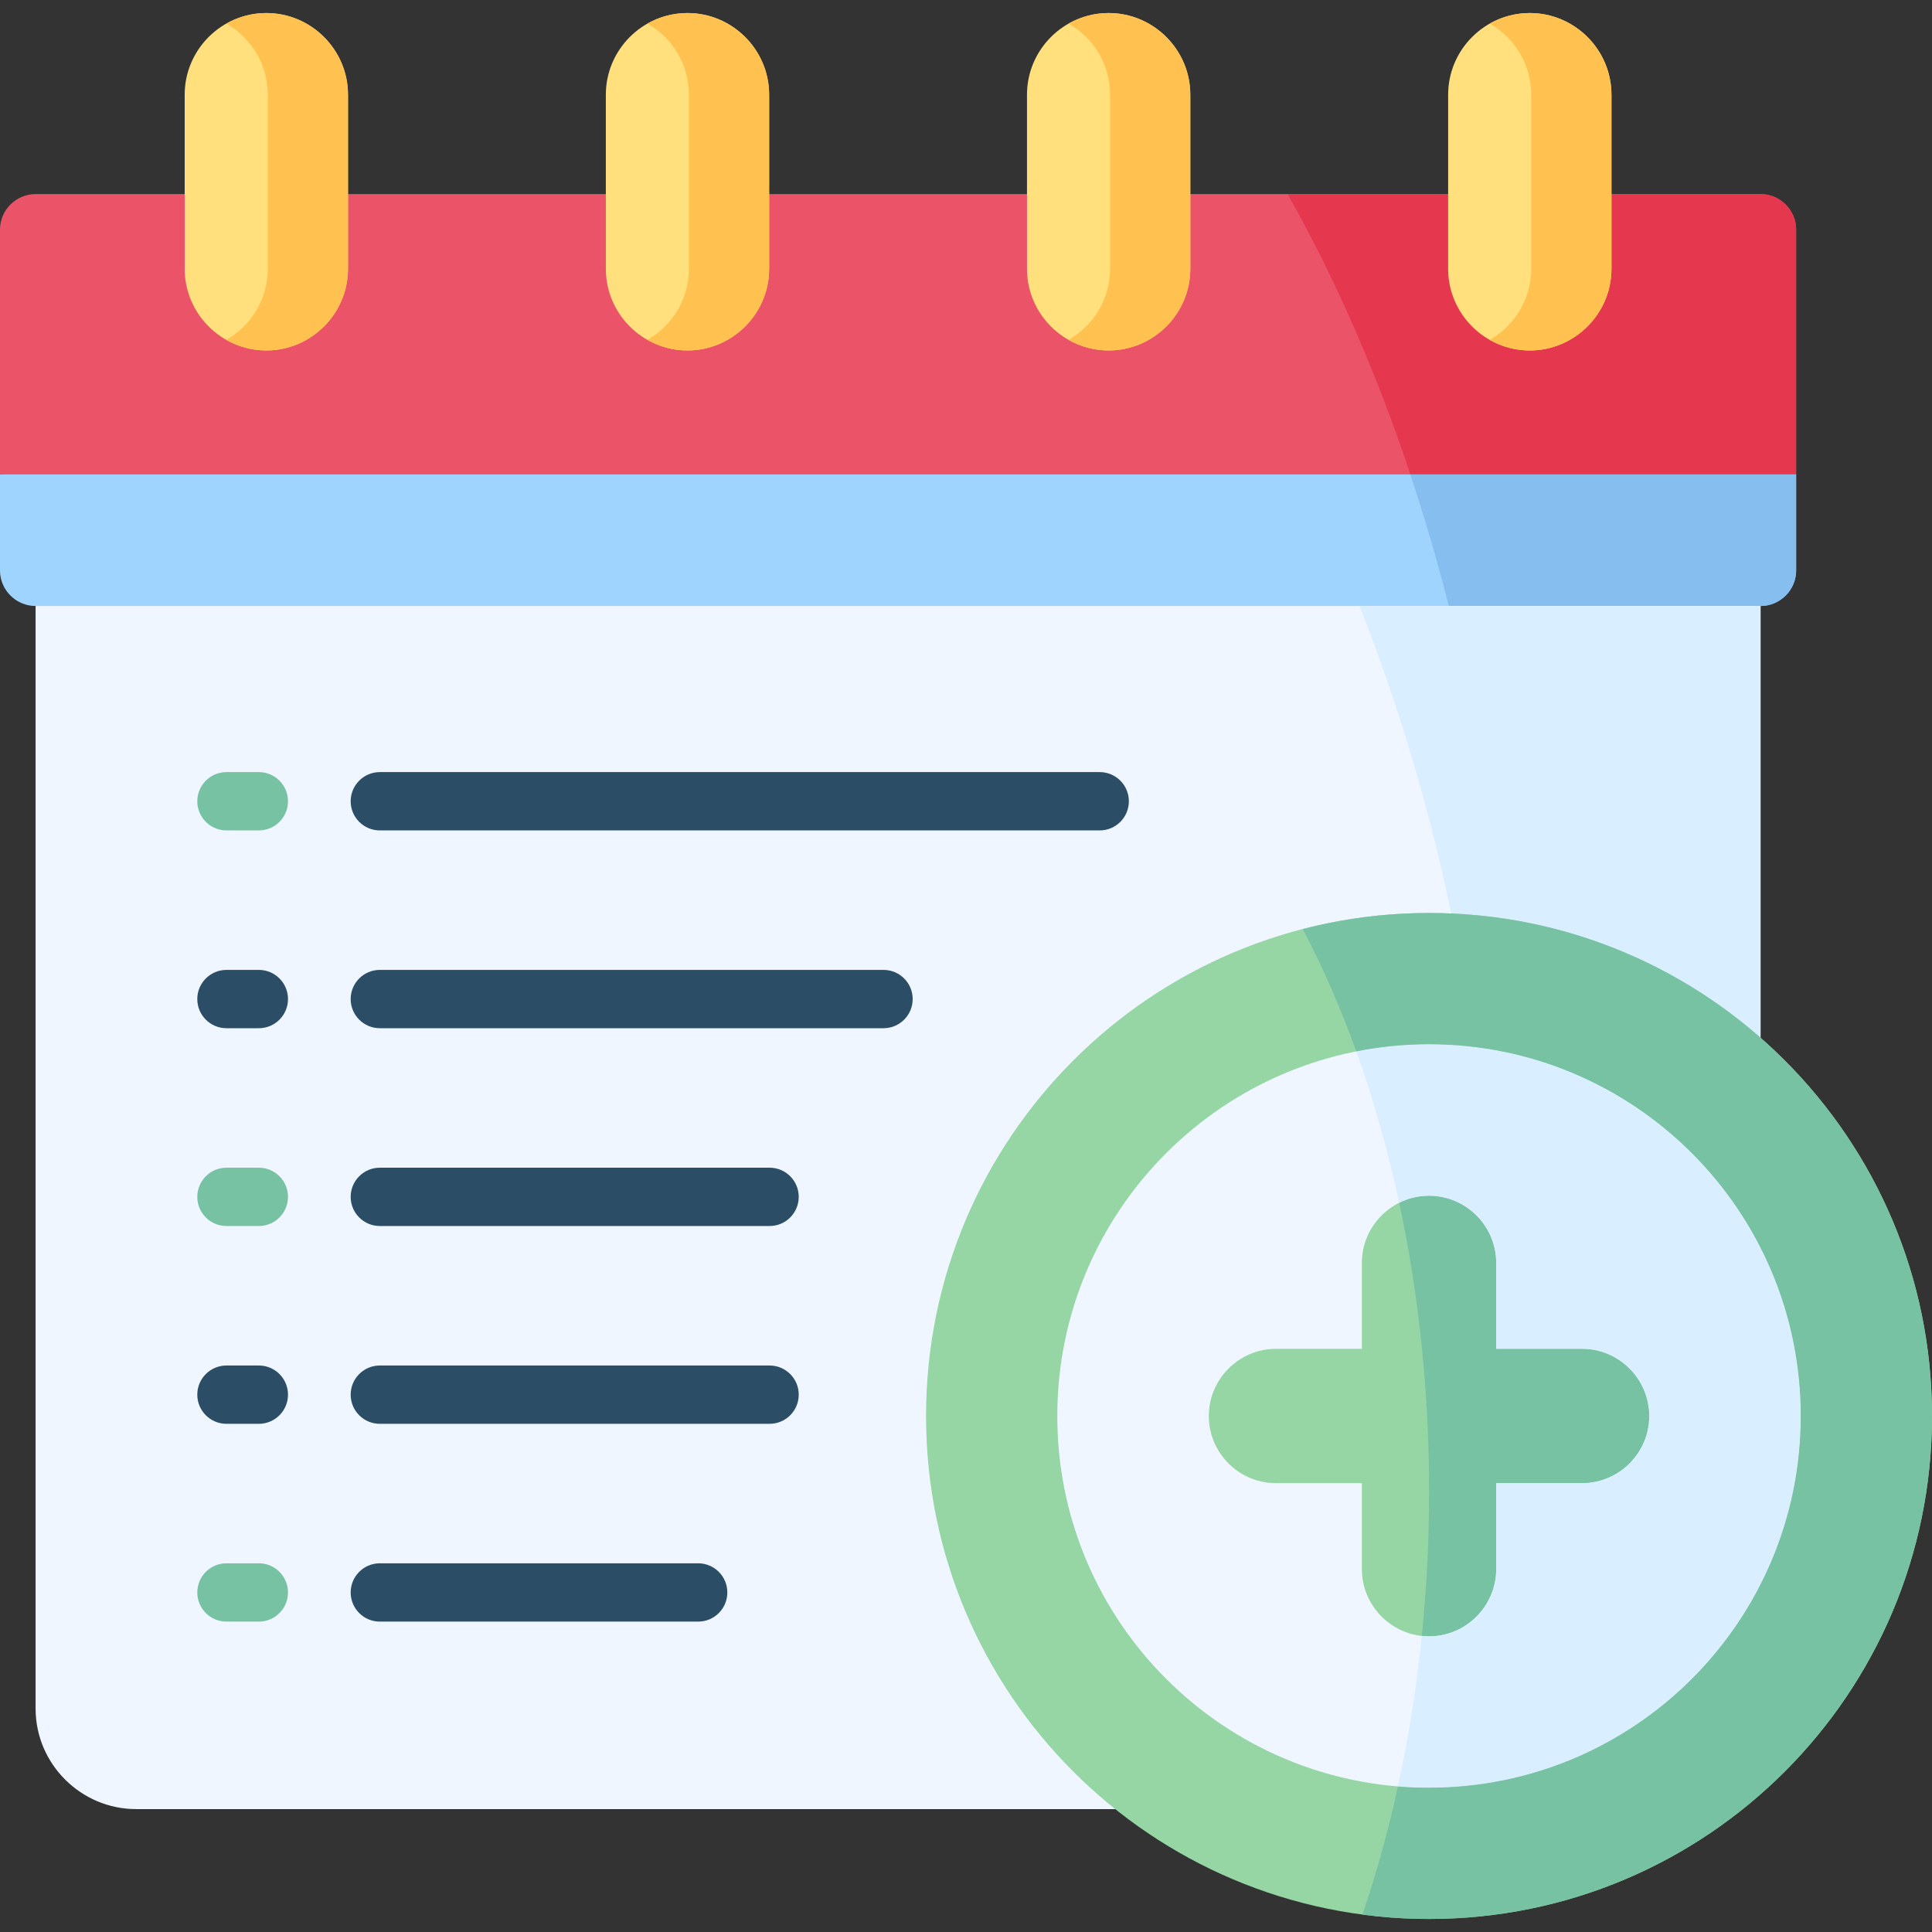 <svg id="Capa_1" enable-background="new 0 0 512 512" height="512" viewBox="0 0 512 512" width="512" xmlns="http://www.w3.org/2000/svg"><rect x="0" y="0" width="512" height="512" fill="#333333" stroke="none"/><g><g><path clip-rule="evenodd" d="m36.094 479.431h403.806c14.659 0 26.661-11.973 26.661-26.633v-292.204l-228.564-17.434-228.565 17.434v292.204c0 14.66 12.002 26.633 26.662 26.633z" fill="#eff6ff" fill-rule="evenodd"/></g><g><path clip-rule="evenodd" d="m9.432 160.594h457.129c5.11 0 9.315-4.118 9.432-9.199v-.234-25.436l-241.851-28.373-234.142 28.374v25.436.175c.088 5.11 4.293 9.257 9.432 9.257z" fill="#9fd4fe" fill-rule="evenodd"/></g><g><path clip-rule="evenodd" d="m0 125.726h475.994v-64.86-.234c-.117-5.081-4.322-9.199-9.432-9.199h-457.13c-5.14 0-9.345 4.147-9.432 9.257v.175z" fill="#eb5468" fill-rule="evenodd"/></g><g><path clip-rule="evenodd" d="m341.226 51.434c12.586 22.282 23.537 47.25 32.531 74.292h102.236v-64.86-.234c-.117-5.081-4.322-9.199-9.432-9.199h-39.51v19.8c0 11.915-9.753 21.639-21.639 21.639-11.914 0-21.639-9.725-21.639-21.639v-19.8h-42.547z" fill="#e5384f" fill-rule="evenodd"/></g><g><path clip-rule="evenodd" d="m373.757 125.726c3.738 11.272 7.155 22.924 10.191 34.868h82.613c5.11 0 9.315-4.118 9.432-9.199v-.234-25.436h-102.236z" fill="#85beef" fill-rule="evenodd"/></g><g><path clip-rule="evenodd" d="m48.943 71.233c0 11.915 9.724 21.639 21.639 21.639 11.885 0 21.639-9.725 21.639-21.639v-19.8-26.34c0-11.915-9.753-21.639-21.639-21.639-11.914 0-21.639 9.725-21.639 21.639v26.341z" fill="#ffe07d" fill-rule="evenodd"/></g><g><path clip-rule="evenodd" d="m160.553 71.233c0 11.915 9.724 21.639 21.639 21.639 11.885 0 21.639-9.725 21.639-21.639v-19.8-26.34c0-11.915-9.753-21.639-21.639-21.639-11.914 0-21.639 9.725-21.639 21.639v26.341z" fill="#ffe07d" fill-rule="evenodd"/></g><g><path clip-rule="evenodd" d="m272.163 71.233c0 11.915 9.724 21.639 21.639 21.639 11.885 0 21.639-9.725 21.639-21.639v-19.8-26.34c0-11.915-9.753-21.639-21.639-21.639-11.914 0-21.639 9.725-21.639 21.639v26.341z" fill="#ffe07d" fill-rule="evenodd"/></g><g><path clip-rule="evenodd" d="m383.774 25.093v26.341 19.8c0 11.915 9.724 21.639 21.639 21.639 11.885 0 21.639-9.725 21.639-21.639v-19.8-26.341c0-11.915-9.753-21.639-21.639-21.639-11.915 0-21.639 9.724-21.639 21.639z" fill="#ffe07d" fill-rule="evenodd"/></g><g><path clip-rule="evenodd" d="m182.571 25.093v46.141c0 8.06-4.439 15.098-11.009 18.836 3.125 1.781 6.775 2.803 10.63 2.803 11.885 0 21.639-9.725 21.639-21.639v-19.8-26.341c0-11.915-9.753-21.639-21.639-21.639-3.855 0-7.505 1.022-10.63 2.803 6.571 3.709 11.009 10.776 11.009 18.836z" fill="#ffc250" fill-rule="evenodd"/></g><g><path clip-rule="evenodd" d="m70.961 25.093v46.141c0 8.06-4.439 15.098-11.009 18.836 3.154 1.781 6.775 2.803 10.63 2.803 11.885 0 21.639-9.725 21.639-21.639v-19.8-26.341c0-11.915-9.753-21.639-21.639-21.639-3.855 0-7.476 1.022-10.63 2.803 6.57 3.709 11.009 10.776 11.009 18.836z" fill="#ffc250" fill-rule="evenodd"/></g><g><path clip-rule="evenodd" d="m294.182 25.093v46.141c0 8.06-4.439 15.098-11.009 18.836 3.125 1.781 6.775 2.803 10.63 2.803 11.885 0 21.639-9.725 21.639-21.639v-19.8-26.341c0-11.915-9.753-21.639-21.639-21.639-3.855 0-7.505 1.022-10.63 2.803 6.57 3.709 11.009 10.776 11.009 18.836z" fill="#ffc250" fill-rule="evenodd"/></g><g><path clip-rule="evenodd" d="m405.792 25.093v46.141c0 8.06-4.468 15.098-11.009 18.836 3.125 1.781 6.775 2.803 10.63 2.803 11.885 0 21.639-9.725 21.639-21.639v-19.8-26.341c0-11.915-9.753-21.639-21.639-21.639-3.855 0-7.505 1.022-10.63 2.803 6.541 3.709 11.009 10.776 11.009 18.836z" fill="#ffc250" fill-rule="evenodd"/></g><g><path clip-rule="evenodd" d="m380.678 479.431h59.222c14.659 0 26.661-11.973 26.661-26.633v-292.204h-82.613-23.654c40.125 102.035 44.301 210.319 20.384 318.837z" fill="#d9eeff" fill-rule="evenodd"/></g><g><path clip-rule="evenodd" d="m378.722 241.953c-73.618 0-133.307 59.691-133.307 133.311s59.689 133.282 133.307 133.282c73.589 0 133.278-59.661 133.278-133.282s-59.689-133.311-133.278-133.311z" fill="#95d6a4" fill-rule="evenodd"/></g><g><path clip-rule="evenodd" d="m378.722 276.734c-54.433 0-98.528 44.126-98.528 98.53s44.095 98.501 98.528 98.501c54.403 0 98.499-44.096 98.499-98.501s-44.096-98.53-98.499-98.53z" fill="#eff6ff" fill-rule="evenodd"/></g><g><path clip-rule="evenodd" d="m338.131 357.451c-9.783 0-17.784 8.031-17.784 17.814s8.001 17.785 17.784 17.785h22.778v22.778c0 9.783 8.001 17.814 17.813 17.814 9.783 0 17.784-8.031 17.784-17.814v-22.778h22.778c9.783 0 17.784-8.002 17.784-17.785s-8.001-17.814-17.784-17.814h-22.778v-22.778c0-9.783-8.001-17.785-17.784-17.785-9.812 0-17.813 8.002-17.813 17.785v22.778z" fill="#95d6a4" fill-rule="evenodd"/></g><g><path clip-rule="evenodd" d="m370.808 318.757c5.11 23.888 7.914 49.674 7.914 76.599 0 12.995-.672 25.757-1.927 38.168.642.058 1.285.117 1.927.117 9.783 0 17.784-8.031 17.784-17.814v-22.778h22.778c9.783 0 17.784-8.002 17.784-17.785s-8.001-17.814-17.784-17.814h-22.778v-22.778c0-9.783-8.001-17.785-17.784-17.785-2.862.001-5.549.673-7.914 1.87z" fill="#78c2a4" fill-rule="evenodd"/></g><g><path clip-rule="evenodd" d="m378.722 316.888c9.783 0 17.784 8.002 17.784 17.785v22.778h22.778c9.783 0 17.784 8.031 17.784 17.814s-8.001 17.785-17.784 17.785h-22.778v22.778c0 9.783-8.001 17.814-17.784 17.814-.642 0-1.285-.058-1.927-.117-1.402 13.784-3.533 27.129-6.337 39.92 2.716.234 5.49.321 8.264.321 54.403 0 98.499-44.096 98.499-98.501s-44.095-98.53-98.499-98.53c-6.629 0-13.083.642-19.303 1.898 4.526 12.616 8.352 26.049 11.389 40.125 2.365-1.198 5.052-1.87 7.914-1.87z" fill="#d9eeff" fill-rule="evenodd"/></g><g><path clip-rule="evenodd" d="m378.722 241.953c-11.564 0-22.778 1.489-33.466 4.264 5.256 10.017 10.016 20.88 14.163 32.415 6.22-1.256 12.674-1.898 19.303-1.898 54.403 0 98.499 44.126 98.499 98.53s-44.095 98.501-98.499 98.501c-2.774 0-5.548-.088-8.264-.321-2.57 11.798-5.724 23.158-9.403 33.934 5.782.788 11.681 1.168 17.667 1.168 73.589 0 133.278-59.661 133.278-133.282s-59.689-133.311-133.278-133.311z" fill="#78c2a4" fill-rule="evenodd"/></g><g><path d="m291.437 220.068h-190.778c-4.267 0-7.726-3.459-7.726-7.726s3.459-7.726 7.726-7.726h190.777c4.267 0 7.726 3.459 7.726 7.726s-3.458 7.726-7.725 7.726z" fill="#2b4d66"/></g><g><path d="m234.142 272.487h-133.483c-4.267 0-7.726-3.459-7.726-7.726s3.459-7.726 7.726-7.726h133.483c4.267 0 7.726 3.459 7.726 7.726s-3.459 7.726-7.726 7.726z" fill="#2b4d66"/></g><g><path d="m203.947 324.906h-103.288c-4.267 0-7.726-3.459-7.726-7.726s3.459-7.726 7.726-7.726h103.288c4.267 0 7.726 3.459 7.726 7.726s-3.459 7.726-7.726 7.726z" fill="#2b4d66"/></g><g><path d="m203.947 377.326h-103.288c-4.267 0-7.726-3.459-7.726-7.726s3.459-7.726 7.726-7.726h103.288c4.267 0 7.726 3.459 7.726 7.726s-3.459 7.726-7.726 7.726z" fill="#2b4d66"/></g><g><path d="m185.024 429.744h-84.365c-4.267 0-7.726-3.459-7.726-7.726s3.459-7.726 7.726-7.726h84.365c4.267 0 7.726 3.459 7.726 7.726s-3.459 7.726-7.726 7.726z" fill="#2b4d66"/></g><g><path d="m68.596 220.068h-8.586c-4.267 0-7.726-3.459-7.726-7.726s3.459-7.726 7.726-7.726h8.586c4.267 0 7.726 3.459 7.726 7.726s-3.459 7.726-7.726 7.726z" fill="#78c2a4"/></g><g><path d="m68.596 272.487h-8.586c-4.267 0-7.726-3.459-7.726-7.726s3.459-7.726 7.726-7.726h8.586c4.267 0 7.726 3.459 7.726 7.726s-3.459 7.726-7.726 7.726z" fill="#2b4d66"/></g><g><path d="m68.596 324.906h-8.586c-4.267 0-7.726-3.459-7.726-7.726s3.459-7.726 7.726-7.726h8.586c4.267 0 7.726 3.459 7.726 7.726s-3.459 7.726-7.726 7.726z" fill="#78c2a4"/></g><g><path d="m68.596 377.326h-8.586c-4.267 0-7.726-3.459-7.726-7.726s3.459-7.726 7.726-7.726h8.586c4.267 0 7.726 3.459 7.726 7.726s-3.459 7.726-7.726 7.726z" fill="#2b4d66"/></g><g><path d="m68.596 429.744h-8.586c-4.267 0-7.726-3.459-7.726-7.726s3.459-7.726 7.726-7.726h8.586c4.267 0 7.726 3.459 7.726 7.726s-3.459 7.726-7.726 7.726z" fill="#78c2a4"/></g></g></svg>